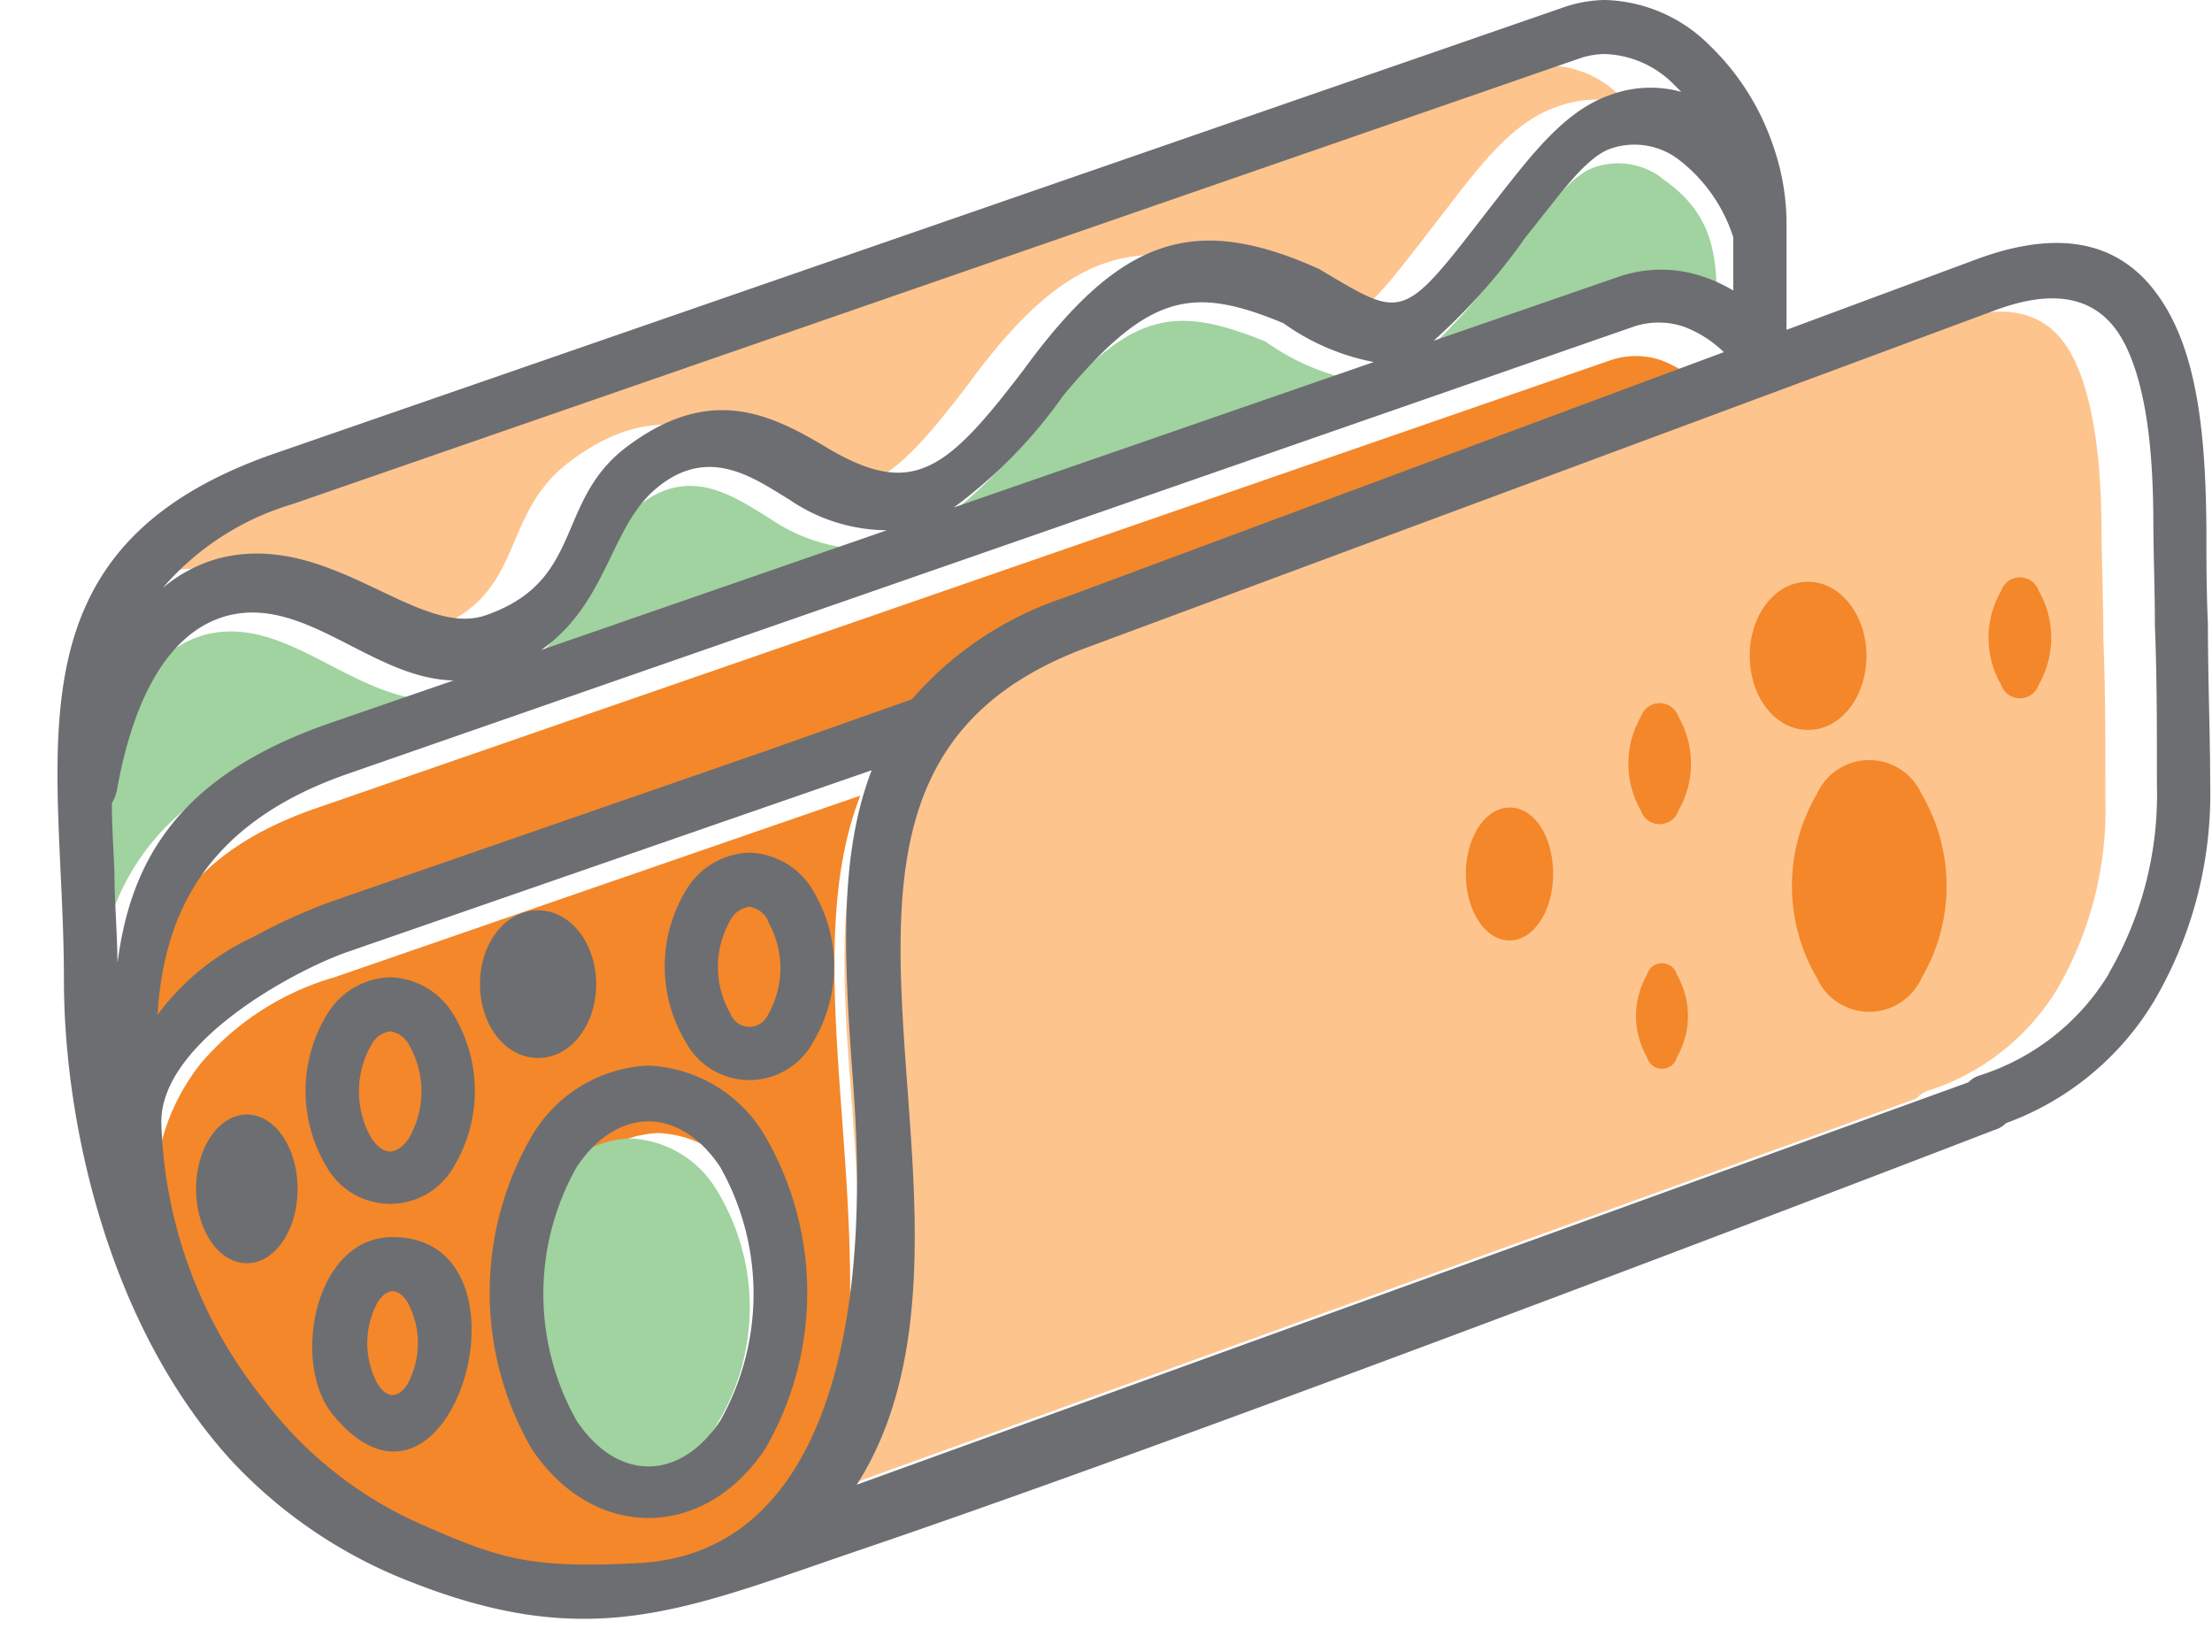 <svg xmlns="http://www.w3.org/2000/svg" viewBox="-2.27 0 87.191 65.12"><title>Depositphotos_63919509_08</title><g data-name="Layer 2"><g data-name="Layer 1"><g data-name="Layer 2"><g data-name="Layer 1-2"><path d="M4 48.26c.14 4.13 1.7 12.46 11.74 14.07a15.18 15.18 0 0 0 1.81.33c5.25.64 9.9-.23 12.4-5.56a14.86 14.86 0 0 0 1.29-6.33c0-2.31-.16-4.56-.32-6.72-.35-4.78-.66-9.14.72-12.69l-3.36 1.16-17.37 6a10.9 10.9 0 0 0-5.27 3.4 8.39 8.39 0 0 0-1.46 2.8A7.56 7.56 0 0 0 4 48.25zm19.68-3.6a4.35 4.35 0 0 1 3.57 2.16 9.22 9.22 0 0 1 0 9.56 4.07 4.07 0 0 1-7.14 0 9.23 9.23 0 0 1 0-9.56 4.36 4.36 0 0 1 3.52-2.16z" fill="#f48729"/><path d="M22.52 44.87A4.18 4.18 0 0 1 26 46.94a8.85 8.85 0 0 1 0 9.18 3.91 3.91 0 0 1-6.85 0 8.85 8.85 0 0 1 0-9.18 4.18 4.18 0 0 1 3.43-2.07z" fill="#a0d39f"/><path d="M3.13 41.21l.15-.2a12.94 12.94 0 0 1 6.27-4.1l17.37-6 5.67-2a13.64 13.64 0 0 1 6.07-4l26.12-9.71a4.57 4.57 0 0 0-1.57-1 3.09 3.09 0 0 0-2 0l-51 17.65c-5.47 1.89-6.86 5.21-7.11 9.36z" fill="#f48729"/><path d="M1.83 23.75a5.7 5.7 0 0 1 2.26-1.16c4.36-1.1 7.82 3.2 10.53 2.26 3.92-1.36 2.71-4.52 5.59-6.67 3.23-2.42 5.57-1.35 7.83 0 3.44 2.08 4.77 1 7.83-3 3.87-5.31 6.79-6.22 11.71-4 3.42 2.06 3.25 2.12 6.73-2.38 1.62-2.09 2.92-3.95 4.79-4.59a4.57 4.57 0 0 1 2.79-.12l-.3-.3a4 4 0 0 0-2.68-1.2 3.11 3.11 0 0 0-1 .17L7 20.42a10.8 10.8 0 0 0-5.14 3.32z" fill="#fdc48e"/><path d="M1.51 38.71c.54-4.08 2.49-7.38 8.4-9.42l4.88-1.69C11.6 27.53 9 24.25 5.89 25c-3.69.93-4.65 6.77-4.5 10.1 0 1.18.11 2.4.13 3.59zm16.78-12.33l13.65-4.73a6.88 6.88 0 0 1-3.86-1.21c-1.4-.85-3.22-2.2-5.32-.39-1.76 1.54-1.88 4.49-4.47 6.33zm16.29-5.64L51.18 15a9.11 9.11 0 0 1-3.57-1.54c-3.61-1.46-5.32-1.2-8.7 2.84a19.31 19.31 0 0 1-4.33 4.44zM63.22 7a2.88 2.88 0 0 0-2.66-.4c-1 .36-2 1.83-3.37 3.53a24.22 24.22 0 0 1-3.62 4.07l7.28-2.52a5.16 5.16 0 0 1 3.42 0 6 6 0 0 1 1.14.53c0-2.18-.13-3.79-2.2-5.2z" fill="#a0d39f"/><path d="M78.81 39a14.08 14.08 0 0 0 1.91-7.47c0-2.36 0-4.34-.08-6.3 0-1.31-.05-2.6-.07-3.92 0-2.31-.15-5.21-1.08-7.13-.78-1.62-2.29-2.5-5.18-1.42l-36 13.38c-8.08 3-7.6 9.59-7 17.4.16 2.22.33 4.53.33 6.87a16.94 16.94 0 0 1-1.5 7.23 13.26 13.26 0 0 1-.87 1.58l44-15.92a1.07 1.07 0 0 1 .43-.3 9.24 9.24 0 0 0 5.11-4z" fill="#fdc48e"/><path d="M27.27 33.61a3 3 0 0 1 2.5 1.48 5.79 5.79 0 0 1 0 6 2.85 2.85 0 0 1-5 0 5.79 5.79 0 0 1 0-6 3 3 0 0 1 2.5-1.48zM7.46 43.93c1.11 0 2 1.31 2 2.93s-.89 2.93-2 2.93-2-1.31-2-2.93.89-2.93 2-2.93zM.25 38.62c0-8.89-2.52-17 8.32-20.75L59.33.3A5.18 5.18 0 0 1 61 0a6.05 6.05 0 0 1 4.11 1.78 9.87 9.87 0 0 1 2.5 3.93 9.35 9.35 0 0 1 .54 3V13l7.46-2.77c4.25-1.58 6.55-.12 7.81 2.48 1.11 2.29 1.25 5.49 1.28 8 0 1.27 0 2.57.06 3.89 0 2.16.09 4.36.09 6.31a16.14 16.14 0 0 1-2.22 8.56 11.35 11.35 0 0 1-5.83 4.8 1.07 1.07 0 0 1-.46.27S46.66 56 31.34 61.19C24.69 63.46 21 65.12 14 62.38a19.08 19.08 0 0 1-7.15-4.81C2 52.25.25 44.26.25 38.62zm2.12-.73c.54-4.07 2.48-7.35 8.37-9.39l4.87-1.68c-3.18-.06-5.82-3.33-8.88-2.56-2.06.52-3.65 2.74-4.39 6.88a1.58 1.58 0 0 1-.2.51c0 .87.06 1.76.1 2.68 0 1.18.11 2.39.12 3.57zm1.77-14.71A5.7 5.7 0 0 1 6.39 22c4.35-1.1 7.79 3.19 10.49 2.25 3.91-1.36 2.7-4.5 5.57-6.65 3.22-2.41 5.55-1.34 7.8 0 3.43 2.07 4.76 1 7.81-3 3.86-5.29 6.76-6.2 11.66-4 3.37 2 3.24 2.12 6.71-2.37 1.57-2 2.91-3.85 4.78-4.49A4.55 4.55 0 0 1 64 3.62l-.3-.3A4 4 0 0 0 61 2.13a3.08 3.08 0 0 0-1 .17L9.26 19.87a10.77 10.77 0 0 0-5.12 3.31zM66.05 9.35a6.26 6.26 0 0 0-2.19-3.09 2.88 2.88 0 0 0-2.65-.4c-1 .36-2 1.82-3.36 3.51a24.09 24.09 0 0 1-3.61 4.06l7.26-2.51a5.14 5.14 0 0 1 3.41 0 6.13 6.13 0 0 1 1.14.53zM31.38 43c-.35-4.76-.66-9.1.71-12.64l-3.35 1.16-17.31 6c-2.05.71-7.43 3.57-7.34 6.78a18.27 18.27 0 0 0 4.06 10.9A15.73 15.73 0 0 0 14 59.93c3.43 1.54 4.6 1.9 8.91 1.68 7.18-.38 9.17-9 8.47-18.57zM19.09 25.61l13.6-4.71a6.87 6.87 0 0 1-3.85-1.21c-1.39-.84-3.21-2.2-5.3-.39-1.77 1.54-1.88 4.47-4.45 6.3zM35.33 20l16.55-5.73a9.06 9.06 0 0 1-3.56-1.53c-3.58-1.49-5.3-1.19-8.67 2.84A19.26 19.26 0 0 1 35.33 20zM3.94 40a9.74 9.74 0 0 1 3.78-3.07 22.3 22.3 0 0 1 3-1.37l17.31-6 5.65-2a13.57 13.57 0 0 1 6-4l26-9.68a4.57 4.57 0 0 0-1.57-1 3.08 3.08 0 0 0-2 0L11.44 30.5C6 32.39 4.19 35.85 3.94 40zm76.91-1.63a14 14 0 0 0 1.9-7.44c0-2.35 0-4.33-.08-6.27 0-1.3-.05-2.59-.06-3.9 0-2.3-.15-5.19-1.08-7.11-.78-1.61-2.28-2.49-5.16-1.42L40.5 25.55c-8 3-7.57 9.55-7 17.34.38 5.2.85 11.18-2 15.63l43.82-15.86a1 1 0 0 1 .44-.27 9.21 9.21 0 0 0 5.09-4zm-61.91-2.49c1.27 0 2.29 1.3 2.29 2.91s-1 2.91-2.29 2.91-2.29-1.3-2.29-2.91 1-2.91 2.29-2.91zm-5.83 2.64a3 3 0 0 1 2.5 1.48 5.8 5.8 0 0 1 0 6 2.88 2.88 0 0 1-5 0 5.8 5.8 0 0 1 0-6 3 3 0 0 1 2.5-1.48zm.74 2.66a1 1 0 0 0-.74-.53 1 1 0 0 0-.74.53 3.69 3.69 0 0 0 0 3.68c.47.7 1 .7 1.48 0a3.68 3.68 0 0 0 0-3.68zm-.65 7.58c6 0 2.3 12.65-2.35 7-1.65-2-.75-7 2.35-7zm.59 2.56c-.38-.57-.79-.57-1.17 0a3.38 3.38 0 0 0 0 3.24c.38.57.79.57 1.17 0a3.39 3.39 0 0 0 0-3.24zm9.5-9.32a5.62 5.62 0 0 1 4.6 2.78 12.29 12.29 0 0 1 0 12.33c-2.42 3.63-6.78 3.63-9.2 0a12.29 12.29 0 0 1 0-12.33 5.62 5.62 0 0 1 4.6-2.78zm2.83 4c-1.6-2.4-4.06-2.4-5.66 0a10.18 10.18 0 0 0 0 10c1.6 2.4 4.06 2.4 5.66 0a10.18 10.18 0 0 0 0-10zM28 36.27a1 1 0 0 0-.74-.53 1 1 0 0 0-.74.53 3.69 3.69 0 0 0 0 3.68A.8.8 0 0 0 28 40a3.69 3.69 0 0 0 0-3.68z" fill="#6d6e71"/><path d="M57.23 31.83c1 0 1.72 1.17 1.72 2.62s-.77 2.62-1.72 2.62-1.72-1.17-1.72-2.62.77-2.62 1.72-2.62zM69 22.93c1.27 0 2.3 1.31 2.3 2.92s-1 2.92-2.3 2.92-2.3-1.31-2.3-2.92 1-2.92 2.3-2.92zm-5.11 5.32a.78.78 0 0 0-1.48 0 3.71 3.71 0 0 0 0 3.7.78.78 0 0 0 1.48 0 3.71 3.71 0 0 0 0-3.7zm-.06 10.17a.61.61 0 0 0-1.18 0 3.27 3.27 0 0 0 0 3.25.61.61 0 0 0 1.18 0 3.26 3.26 0 0 0 0-3.25zm9.64-7.13a2.26 2.26 0 0 0-4.12 0 7.17 7.17 0 0 0 0 7.26 2.26 2.26 0 0 0 4.12 0 7.16 7.16 0 0 0 0-7.26zm4.62-8a.78.78 0 0 0-1.48 0 3.69 3.69 0 0 0 0 3.7.78.78 0 0 0 1.48 0 3.71 3.71 0 0 0 0-3.7z" fill="#f48729"/></g></g></g></g></svg>